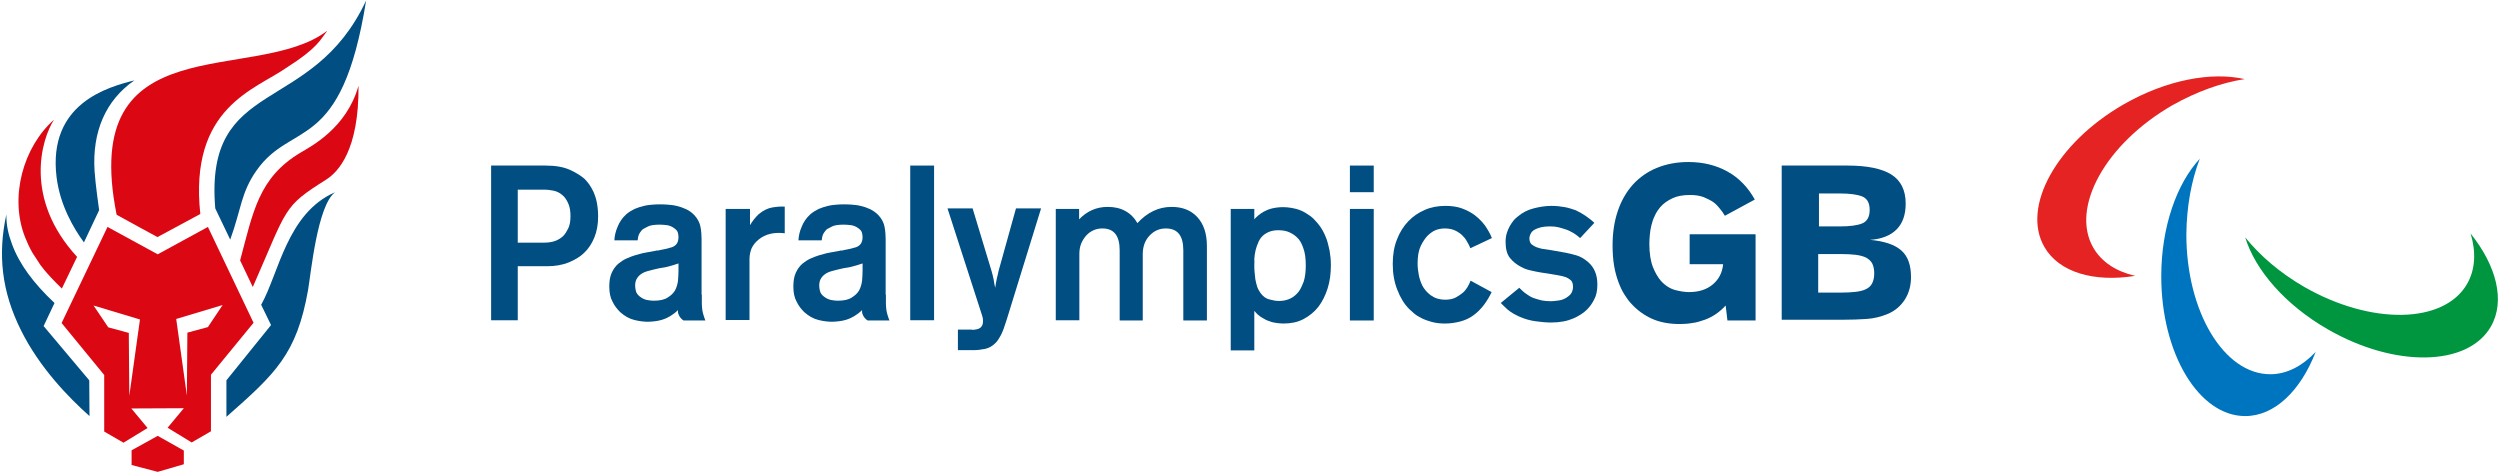 <svg width="986" height="187" viewBox="0 0 986 187" fill="none" xmlns="http://www.w3.org/2000/svg">
<g clip-path="url(#clip0_302_84592)">
<path d="M885.3 31.2C872.2 28.2 854.4 31.5 837.5 41.2C811.1 56.4 797.2 81.6 806.3 97.4C812.1 107.5 826 111.4 842.1 108.8C834.7 107.1 828.9 103.4 825.6 97.7C816.5 81.9 830.4 56.7 856.8 41.5C866.4 36.1 876.2 32.6 885.3 31.2Z" fill="#E52322"/>
<path d="M885.5 93.6C889.4 106.4 901.2 120.2 918.1 129.9C944.5 145.1 973.3 144.6 982.4 128.8C988.2 118.7 984.6 104.8 974.4 92.1C976.6 99.3 976.3 106.3 973 112C963.9 127.8 935.1 128.3 908.7 113.1C899.2 107.6 891.3 100.8 885.5 93.6Z" fill="#009640"/>
<path d="M867.6 62.6C858.5 72.4 852.4 89.5 852.4 109C852.4 139.4 867.2 164.1 885.5 164.1C897.2 164.1 907.4 154 913.3 138.8C908.1 144.3 902 147.6 895.4 147.6C877.1 147.6 862.3 122.9 862.3 92.5C862.4 81.4 864.3 71.2 867.6 62.6Z" fill="#0075BF"/>
<path d="M193.7 65.3H215.2C219.2 65.3 222.4 65.9 224.8 67C227.2 68.1 229.1 69.3 230.5 70.5C231.1 71.1 231.7 71.8 232.3 72.6C232.9 73.4 233.5 74.5 234.1 75.7C234.6 76.9 235.1 78.3 235.4 79.9C235.7 81.5 235.9 83.3 235.9 85.3C235.9 88.5 235.4 91.3 234.4 93.7C233.4 96.1 232.1 98.1 230.4 99.7C228.8 101.3 226.7 102.5 224.3 103.5C221.8 104.5 219 105 215.8 105H204.2V126.3H193.7V65.3ZM214.7 95.7C216.5 95.7 218.1 95.4 219.3 94.9C220.5 94.4 221.5 93.7 222.2 93C222.9 92.3 223.5 91.3 224.1 90.1C224.7 88.9 225 87.3 225 85.3C225 83.5 224.8 82 224.3 80.7C223.8 79.4 223.2 78.4 222.4 77.5C221.1 76.2 219.8 75.5 218.3 75.2C216.8 74.9 215.7 74.8 214.9 74.8H204.2V95.7H214.7Z" fill="#004E82"/>
<path d="M276.8 116.2C276.8 117.5 276.8 118.7 276.8 119.7C276.8 120.7 276.9 121.5 277 122.3C277.1 123.1 277.3 123.7 277.5 124.4C277.7 125 277.9 125.7 278.2 126.4H269.6C268.8 125.9 268.2 125.2 267.8 124.4C267.6 123.9 267.4 123.5 267.4 123.1C267.4 122.7 267.4 122.4 267.4 122.3C266.4 123.3 265.3 124.1 264.3 124.7C263.3 125.3 262.2 125.8 261.2 126.1C260.2 126.4 259.2 126.6 258.3 126.7C257.4 126.8 256.4 126.9 255.6 126.9C254 126.9 252.2 126.7 250.2 126.2C248.2 125.7 246.4 124.7 244.6 123.1C243.5 122 242.4 120.7 241.6 119C240.7 117.4 240.3 115.4 240.3 113C240.3 110.8 240.6 109 241.3 107.5C242 106 242.9 104.8 244 103.9C244.9 103.2 245.9 102.5 247 102C248.2 101.5 249.3 101 250.4 100.7C251.5 100.4 252.5 100.1 253.3 99.9C254.1 99.7 254.6 99.6 254.8 99.6L258.6 98.9C258.8 98.8 259 98.8 259.1 98.8C259.2 98.8 259.4 98.8 259.5 98.8C259.7 98.8 260 98.7 260.4 98.6C260.8 98.5 261.5 98.4 262.4 98.2C263.2 98 264 97.8 264.7 97.6C265.4 97.4 266 97.1 266.5 96.6C267 96.1 267.2 95.7 267.4 95.1C267.5 94.6 267.6 94.1 267.6 93.6C267.6 92.9 267.5 92.2 267.3 91.6C267.1 91 266.6 90.5 265.9 90C265.1 89.4 264.2 89 263.1 88.8C262 88.7 261.1 88.6 260.3 88.6C258.2 88.6 256.6 88.8 255.6 89.3C254.6 89.8 254 90.1 253.7 90.3C253.2 90.6 252.8 91.2 252.3 91.9C251.8 92.7 251.6 93.6 251.5 94.8H242.3C242.4 93 242.8 91.2 243.6 89.4C244.3 87.6 245.4 86 246.9 84.6C247.9 83.7 249.1 83 250.3 82.4C251.5 81.9 252.7 81.5 254 81.2C255.2 80.9 256.4 80.8 257.5 80.7C258.6 80.6 259.6 80.6 260.4 80.6C261.1 80.6 262 80.6 263.2 80.7C264.4 80.8 265.6 80.9 266.8 81.2C268.1 81.5 269.3 81.9 270.6 82.5C271.9 83.1 272.9 83.9 273.8 84.8C275.2 86.3 276 87.9 276.3 89.6C276.6 91.3 276.7 92.9 276.7 94.2V116.2H276.8ZM260 105.8C258.5 106.1 257.1 106.5 255.9 106.8C254.7 107.1 253.6 107.5 252.7 108.2C252 108.7 251.5 109.3 251.1 110C250.7 110.7 250.5 111.6 250.5 112.6C250.5 113.3 250.6 114 250.8 114.8C251 115.6 251.5 116.3 252.4 117C253.2 117.6 254.1 118.1 255.1 118.3C256.1 118.5 257 118.6 257.8 118.6C260.2 118.6 262.1 118.2 263.4 117.3C264.7 116.5 265.6 115.6 266.2 114.6C266.8 113.5 267.2 112.2 267.4 110.8C267.5 109.4 267.6 108 267.6 106.7V103.9C266.8 104.2 265.9 104.4 265.1 104.7C264.2 104.9 263.3 105.2 262.4 105.4L260 105.8Z" fill="#004E82"/>
<path d="M286.4 82.4H295.8V88.8C296.2 88.1 296.7 87.4 297.3 86.6C297.9 85.8 298.6 85.1 299.2 84.5C301 83 302.8 82.1 304.7 81.8C306.6 81.5 308.2 81.4 309.5 81.5V92C305.3 91.5 301.9 92.3 299.3 94.4C297.9 95.5 297 96.7 296.4 98C295.9 99.3 295.6 100.7 295.6 102.2V126.2H286.2V82.4H286.4Z" fill="#004E82"/>
<path d="M349.4 116.2C349.4 117.5 349.4 118.7 349.4 119.7C349.4 120.7 349.5 121.5 349.6 122.3C349.7 123.1 349.9 123.7 350.1 124.4C350.3 125 350.5 125.7 350.8 126.4H342.2C341.4 125.9 340.8 125.2 340.4 124.4C340.2 123.9 340 123.5 340 123.1C340 122.7 340 122.4 340 122.3C339 123.3 337.9 124.1 336.9 124.7C335.9 125.3 334.8 125.8 333.8 126.1C332.8 126.4 331.8 126.6 330.9 126.7C330 126.8 329 126.9 328.2 126.9C326.6 126.9 324.8 126.7 322.8 126.2C320.8 125.7 319 124.7 317.2 123.1C316.1 122 315 120.7 314.2 119C313.3 117.4 312.9 115.4 312.9 113C312.9 110.8 313.2 109 313.9 107.5C314.6 106 315.5 104.8 316.6 103.9C317.5 103.2 318.5 102.5 319.6 102C320.8 101.5 321.9 101 323 100.7C324.1 100.4 325.1 100.1 325.9 99.9C326.7 99.7 327.2 99.6 327.4 99.6L331.2 98.9C331.4 98.8 331.6 98.8 331.7 98.8C331.8 98.8 332 98.8 332.1 98.8C332.3 98.8 332.6 98.7 333 98.6C333.4 98.5 334.1 98.4 335 98.2C335.8 98 336.6 97.8 337.3 97.6C338 97.4 338.6 97.1 339.1 96.6C339.6 96.1 339.8 95.7 340 95.1C340.1 94.6 340.2 94.1 340.2 93.6C340.2 92.9 340.1 92.2 339.9 91.6C339.7 91 339.2 90.5 338.5 90C337.7 89.4 336.8 89 335.7 88.8C334.6 88.7 333.7 88.6 332.9 88.6C330.8 88.6 329.2 88.8 328.2 89.3C327.2 89.8 326.6 90.1 326.3 90.3C325.8 90.6 325.4 91.2 324.9 91.9C324.4 92.7 324.2 93.6 324.1 94.8H314.9C315 93 315.4 91.2 316.2 89.4C316.9 87.6 318 86 319.5 84.6C320.5 83.7 321.7 83 322.9 82.4C324.1 81.9 325.3 81.5 326.6 81.2C327.8 80.9 329 80.8 330.1 80.7C331.2 80.6 332.2 80.6 333 80.6C333.7 80.6 334.6 80.6 335.8 80.7C337 80.8 338.2 80.9 339.4 81.2C340.7 81.5 341.9 81.9 343.2 82.5C344.4 83.1 345.5 83.9 346.4 84.8C347.8 86.3 348.6 87.9 348.9 89.6C349.2 91.3 349.3 92.9 349.3 94.2V116.2H349.4ZM332.6 105.8C331.1 106.1 329.7 106.5 328.5 106.8C327.3 107.1 326.2 107.5 325.3 108.2C324.6 108.7 324.1 109.3 323.7 110C323.3 110.7 323.1 111.6 323.1 112.6C323.1 113.3 323.2 114 323.4 114.8C323.6 115.6 324.1 116.3 325 117C325.8 117.6 326.7 118.1 327.7 118.3C328.7 118.5 329.6 118.6 330.4 118.6C332.8 118.6 334.7 118.2 336 117.3C337.3 116.5 338.2 115.6 338.8 114.6C339.4 113.5 339.8 112.2 340 110.8C340.1 109.4 340.2 108 340.2 106.7V103.9C339.4 104.2 338.5 104.4 337.7 104.7C336.8 104.9 335.9 105.2 335 105.4L332.6 105.8Z" fill="#004E82"/>
<path d="M368.4 65.3H359V126.3H368.4V65.3Z" fill="#004E82"/>
<path d="M383.4 130.1C384 130.1 384.5 130 385.1 129.9C385.7 129.8 386.2 129.6 386.6 129.3C386.9 129.1 387.1 128.8 387.4 128.3C387.6 127.9 387.7 127.4 387.7 126.7C387.7 126.3 387.7 125.9 387.6 125.4C387.5 125 387.4 124.6 387.3 124.3L373.7 82.2H383.6L391.1 107C391.2 107.4 391.3 107.9 391.5 108.5C391.6 109.1 391.8 109.7 391.9 110.3C392 110.9 392.1 111.5 392.2 112.1C392.3 112.7 392.4 113.1 392.5 113.5C392.7 112 393 110.7 393.2 109.6C393.5 108.5 393.7 107.6 393.8 107L400.7 82.2H410.6L397 126.2C396.2 128.8 395.5 130.7 394.8 132.1C394.1 133.4 393.4 134.5 392.7 135.2C391.4 136.5 390 137.3 388.5 137.6C387 137.9 385.5 138.1 384 138.1H377.8V130H383.4V130.1Z" fill="#004E82"/>
<path d="M416.3 82.4H425.6V86.5C428.8 83.2 432.5 81.6 436.9 81.6C439.5 81.6 441.8 82.1 443.8 83.2C445.8 84.3 447.4 85.9 448.6 88C450.5 85.9 452.6 84.3 454.9 83.2C457.2 82.1 459.6 81.6 462.1 81.6C466.3 81.6 469.7 82.9 472.2 85.6C474.7 88.3 476 92.1 476 97V126.4H466.7V98.7C466.7 92.9 464.4 90.1 459.8 90.1C457.3 90.1 455.2 91 453.4 92.9C451.6 94.8 450.7 97.2 450.7 100.3V126.4H441.6V98.7C441.6 92.9 439.3 90.1 434.8 90.1C433.6 90.1 432.4 90.3 431.3 90.8C430.2 91.3 429.2 92 428.4 92.9C427.6 93.8 426.9 94.9 426.4 96.1C425.9 97.4 425.7 98.7 425.7 100.2V126.3H416.4V82.4H416.3Z" fill="#004E82"/>
<path d="M485.4 82.4H494.7V86.5C495 86.1 495.5 85.6 496.1 85.1C496.7 84.6 497.5 84 498.4 83.5C499.3 83 500.4 82.5 501.7 82.2C503 81.9 504.4 81.7 506.1 81.7C507.1 81.7 508.2 81.8 509.4 82C510.6 82.2 511.8 82.5 513 83C514.2 83.5 515.4 84.2 516.5 85C517.7 85.8 518.7 86.9 519.8 88.2C520.4 88.9 521 89.8 521.6 90.8C522.2 91.8 522.7 93 523.2 94.3C523.7 95.7 524 97.2 524.4 98.9C524.7 100.6 524.9 102.5 524.9 104.6C524.9 107.9 524.5 111 523.6 113.8C522.7 116.6 521.5 119 519.9 121.1C518.3 123.1 516.3 124.7 514 125.9C511.7 127.1 509.1 127.6 506.1 127.6C505.4 127.6 504.5 127.5 503.6 127.4C502.7 127.3 501.7 127.1 500.7 126.7C499.7 126.4 498.7 125.9 497.6 125.2C496.6 124.6 495.6 123.7 494.7 122.6V138.2H485.4V82.4ZM494.7 104.6C494.7 105.4 494.7 106.3 494.8 107.2C494.9 108.1 495 109.1 495.1 110.1C495.3 111.1 495.5 112 495.8 113C496.1 113.9 496.6 114.8 497.1 115.5C498.1 116.9 499.3 117.8 500.7 118.1C502.1 118.5 503.3 118.7 504.4 118.7C507.8 118.7 510.4 117.4 512.3 114.9C513 113.9 513.6 112.6 514.2 111C514.7 109.4 515 107.3 515 104.7C515 101.9 514.7 99.6 514 97.8C513.4 96 512.6 94.6 511.6 93.7C510.9 93 510 92.3 508.7 91.7C507.5 91.1 506 90.8 504.1 90.8C502.8 90.8 501.8 91 500.9 91.3C500 91.6 499.2 92.1 498.6 92.5C497.6 93.3 496.9 94.2 496.4 95.3C495.9 96.4 495.5 97.5 495.2 98.7C494.9 99.9 494.8 101 494.7 102.1C494.8 102.9 494.7 103.8 494.7 104.6Z" fill="#004E82"/>
<path d="M532.4 65.3H541.8V75.8H532.4V65.3ZM532.4 82.4H541.8V126.4H532.4V82.4Z" fill="#004E82"/>
<path d="M579.9 97.9C579.6 97.1 579.2 96.2 578.6 95.3C578.1 94.3 577.5 93.6 576.8 92.9C576.2 92.3 575.3 91.6 574.1 91C572.9 90.4 571.5 90.1 569.8 90.1C568.3 90.1 567 90.4 565.9 90.9C564.8 91.4 563.8 92.2 562.9 93.1C562 94.1 561.1 95.4 560.3 97.1C559.5 98.8 559.1 101.1 559.1 103.9C559.1 105.5 559.3 107.1 559.6 108.6C559.9 110.1 560.4 111.5 561 112.7C561.3 113.3 561.8 114 562.3 114.6C562.8 115.2 563.4 115.8 564.2 116.4C564.9 116.9 565.8 117.4 566.7 117.7C567.6 118 568.8 118.2 570 118.2C571.7 118.2 573.1 117.9 574.2 117.3C575.3 116.7 576.3 116 577 115.4C577.7 114.8 578.3 114 578.8 113.2C579.3 112.3 579.7 111.5 580 110.7L588.3 115.2C587.5 116.9 586.5 118.6 585.3 120.2C584.1 121.8 582.7 123.2 581.2 124.3C579.6 125.5 577.8 126.3 575.9 126.8C574 127.3 572 127.6 569.9 127.6C568 127.6 566.3 127.4 564.8 127C563.3 126.6 561.9 126.1 560.7 125.5C559.5 124.9 558.5 124.3 557.7 123.6C556.9 122.9 556.3 122.4 555.8 121.9C553.8 119.9 552.3 117.4 551.1 114.3C549.9 111.3 549.3 107.9 549.3 104.1C549.3 100.6 549.8 97.4 550.9 94.6C552 91.7 553.5 89.3 555.4 87.3C557.2 85.4 559.4 83.9 561.9 82.8C564.4 81.7 567.1 81.2 570.1 81.2C572.5 81.2 574.7 81.5 576.6 82.2C578.5 82.9 580.2 83.8 581.7 84.9C582.7 85.7 583.7 86.6 584.5 87.5C585.3 88.4 586 89.3 586.5 90.2C587 91.1 587.5 91.8 587.8 92.5C588.1 93.2 588.3 93.6 588.4 93.9L579.9 97.9Z" fill="#004E82"/>
<path d="M599.2 113.5C600 114.3 600.8 115.1 601.8 115.8C602.8 116.5 603.8 117.2 605 117.6C605.9 117.9 606.9 118.2 608.1 118.5C609.2 118.7 610.4 118.8 611.8 118.8C612.4 118.8 613.4 118.7 614.8 118.5C616.2 118.3 617.4 117.8 618.5 116.9C619.2 116.4 619.7 115.8 620 115.1C620.3 114.4 620.4 113.8 620.4 113.2C620.4 111.9 620.1 111 619.5 110.5C618.9 110 618.3 109.6 617.5 109.3C616.7 109 615.8 108.8 614.7 108.6C613.7 108.4 612.3 108.2 610.6 107.9L607.9 107.5C606.6 107.3 605.2 107 603.9 106.7C602.5 106.4 601.2 106 600 105.3C598.2 104.4 596.7 103.2 595.5 101.7C594.3 100.2 593.8 98 593.8 95.3C593.8 94 594 92.9 594.3 91.9C594.6 90.9 595 90 595.5 89.1C596 88.3 596.5 87.5 597 86.9C597.5 86.3 598.1 85.8 598.6 85.4C600.4 83.9 602.4 82.8 604.8 82.2C607.1 81.6 609.5 81.2 611.9 81.2C613.8 81.2 615.6 81.4 617.2 81.7C618.8 82 620.2 82.5 621.4 82.9C622.7 83.5 624 84.2 625.3 85.1C626.6 86 627.8 86.9 628.8 87.9L623.2 93.9C622.5 93.3 621.7 92.6 620.7 92C619.7 91.4 618.6 90.8 617.3 90.4C616.3 90.1 615.4 89.8 614.5 89.6C613.6 89.4 612.7 89.3 611.6 89.3C611 89.3 610.2 89.3 609.2 89.4C608.2 89.5 607.3 89.7 606.3 90.1C605 90.6 604.2 91.2 603.8 92C603.4 92.7 603.2 93.4 603.2 94C603.2 95.1 603.5 95.9 604.1 96.4C604.7 96.9 605.3 97.2 606 97.5C606.9 97.8 607.8 98.1 608.7 98.2C609.6 98.3 610.7 98.5 612 98.7L617.6 99.7C618.6 99.9 620 100.2 621.7 100.7C623.4 101.2 624.9 102.1 626.4 103.4C628.8 105.5 630 108.4 630 112.2C630 114.6 629.6 116.6 628.7 118.2C627.9 119.8 626.9 121.1 625.9 122.1C624.6 123.4 622.8 124.6 620.5 125.6C618.2 126.6 615.3 127.2 611.7 127.2C609.9 127.2 607.8 127 605.6 126.7C603.4 126.4 601.4 125.8 599.5 125C597.5 124.1 595.9 123.2 594.6 122.1C593.4 121 592.5 120.1 591.9 119.5L599.2 113.5Z" fill="#004E82"/>
<path d="M680.6 120.5C678.1 123.2 675.4 125 672.4 126.1C670.7 126.7 669.1 127.2 667.4 127.4C665.7 127.7 664.1 127.8 662.5 127.8C658.3 127.8 654.6 127.1 651.5 125.7C648.4 124.3 645.7 122.3 643.5 119.9C642.5 118.9 641.6 117.6 640.7 116.2C639.8 114.8 639 113.1 638.3 111.2C637.6 109.3 637 107.2 636.6 104.8C636.2 102.4 636 99.7 636 96.8C636 91.7 636.7 87.2 638.1 83.1C639.5 79 641.5 75.6 644.1 72.7C646.7 69.9 649.8 67.7 653.5 66.2C657.2 64.7 661.3 63.9 665.9 63.9C671.8 63.9 676.9 65.2 681.4 67.7C685.9 70.2 689.4 73.9 692.1 78.7L680.3 85.1C679.6 83.9 678.8 82.8 677.9 81.8C677 80.7 676.1 79.9 675.1 79.3C674.3 78.8 673.2 78.3 671.8 77.7C670.4 77.2 668.7 76.9 666.6 76.9C663.8 76.9 661.5 77.3 659.6 78.2C657.7 79.1 656.1 80.2 654.8 81.7C653.9 82.8 653.1 84 652.6 85.2C652 86.4 651.6 87.7 651.3 88.9C651 90.1 650.8 91.4 650.7 92.6C650.6 93.8 650.5 95 650.5 96C650.5 99.9 651 103 651.9 105.3C652.8 107.6 653.9 109.4 655 110.7C656.7 112.6 658.6 113.8 660.7 114.4C662.7 114.9 664.5 115.2 666.1 115.2C670 115.2 673.1 114.2 675.5 112.2C677.9 110.2 679.3 107.5 679.6 104.2H666.4V92.4H692.4V126.4H681.3L680.6 120.5Z" fill="#004E82"/>
<path d="M702.6 65.3H728.7C736.4 65.3 742.2 66.5 745.9 68.8C749.7 71.2 751.6 75 751.6 80.3C751.6 84.7 750.4 88.1 748 90.5C745.6 92.9 742.1 94.3 737.5 94.6C743.2 95.1 747.3 96.5 749.9 98.8C752.5 101.1 753.7 104.6 753.7 109.3C753.7 112.6 752.9 115.6 751.3 118.1C749.7 120.6 747.5 122.5 744.8 123.7C742 124.9 739.1 125.6 736.2 125.8C733.3 126 730.2 126.1 726.9 126.1H702.7V65.3H702.6ZM717 115.4H726.1C728.3 115.4 730.3 115.3 731.9 115.1C733.5 114.9 734.9 114.6 736 114C737.1 113.5 737.9 112.7 738.4 111.7C738.9 110.7 739.2 109.4 739.2 107.8C739.2 106.2 738.9 104.9 738.4 103.9C737.9 102.9 737 102.2 736 101.6C734.9 101.1 733.6 100.7 731.9 100.5C730.3 100.3 728.3 100.2 726.2 100.2H717.1V115.4H717ZM717.4 89.3H725.6C729.6 89.3 732.6 88.9 734.5 88.1C736.4 87.3 737.4 85.5 737.4 82.8C737.4 80 736.4 78.3 734.5 77.5C732.5 76.7 729.6 76.3 725.6 76.3H717.4V89.3Z" fill="#004E82"/>
<path d="M113 26.7C125.3 18.9 126.3 15.7 129.1 12.1C100.9 33.7 30.8 8.9 46 84.7C51.4 87.7 59.5 92.1 62.1 93.5L79 84.4C74.5 42.3 100.6 35.4 113 26.7Z" fill="#DB0814"/>
<path d="M21.3 47.2C9.2 57.9 3.6 77.7 9.9 93.6C10.7 95.6 11.6 97.6 12.8 99.7L16 104.6C18.2 107.6 21.4 110.9 24.4 113.8L30.4 101.3C9.2 78.3 16.4 54.8 21.3 47.2Z" fill="#DB0814"/>
<path d="M17.2 128.6L21.5 119.5C13.3 111.8 7.6 104.2 4.7 96.2C3.3 92.4 2.5 89.1 2.5 84.6C-0.9 100.3 0.6 114.9 8.3 130.3C15.6 145 27.1 156.8 35.3 164.1L35.2 150L17.2 128.6Z" fill="#004E82"/>
<path d="M22.3 69.8C23.7 81.1 29.1 90.1 33.1 95.6L39.1 82.9C39.1 82.9 37.6 72.4 37.3 67.5C36.3 51.9 41.7 39.5 53 31.7C42.7 34.3 18.8 40.7 22.3 69.8Z" fill="#004E82"/>
<path d="M144.4 0.2C123 46.1 80.5 29.9 84.9 82.2L90.8 94.5C95.2 82.4 95 76 101.2 67.2C115.2 47.3 134.7 60.8 144.4 0.2Z" fill="#004E82"/>
<path d="M141.4 33.8C136.7 50.6 122.5 57.8 118.7 60.1C101.9 70 99.8 83.8 94.7 102.7L99.7 113.2C113.6 81.6 111.4 81.7 128.7 70.8C133.4 67.8 141.6 59.2 141.4 33.8Z" fill="#DB0814"/>
<path d="M103 120.2L106.9 128.2L89.3 150C89.3 152.1 89.3 158.4 89.3 164.4C108.7 147.3 117 139.7 121.5 114.4C122.6 108 125.2 80.8 132.2 75.8C113.2 84 110 107.8 103 120.2Z" fill="#004E82"/>
<path d="M51.9 177.6V183.4L62.2 186.1L72.5 183.1V177.7L62.2 171.9L51.9 177.6Z" fill="#DB0814"/>
<path d="M82 89.5L62.2 100.3L42.4 89.5L24.3 127.4L41.1 147.9V170.2L48.7 174.6L58.2 168.8L51.8 161.1L72.5 161L66.1 168.7L75.6 174.5L83.2 170.1V147.8L100 127.3L82 89.5ZM51 156.1L50.8 131.3L42.7 129.1L36.9 120.5L55.2 126L51 156.1ZM82 129L73.9 131.2L73.7 156L69.5 125.8L87.8 120.3L82 129Z" fill="#DB0814"/>
</g>
<defs>
<clipPath id="clip0_302_84592">
<rect width="986" height="187" fill="white"/>
</clipPath>
</defs>
</svg>
